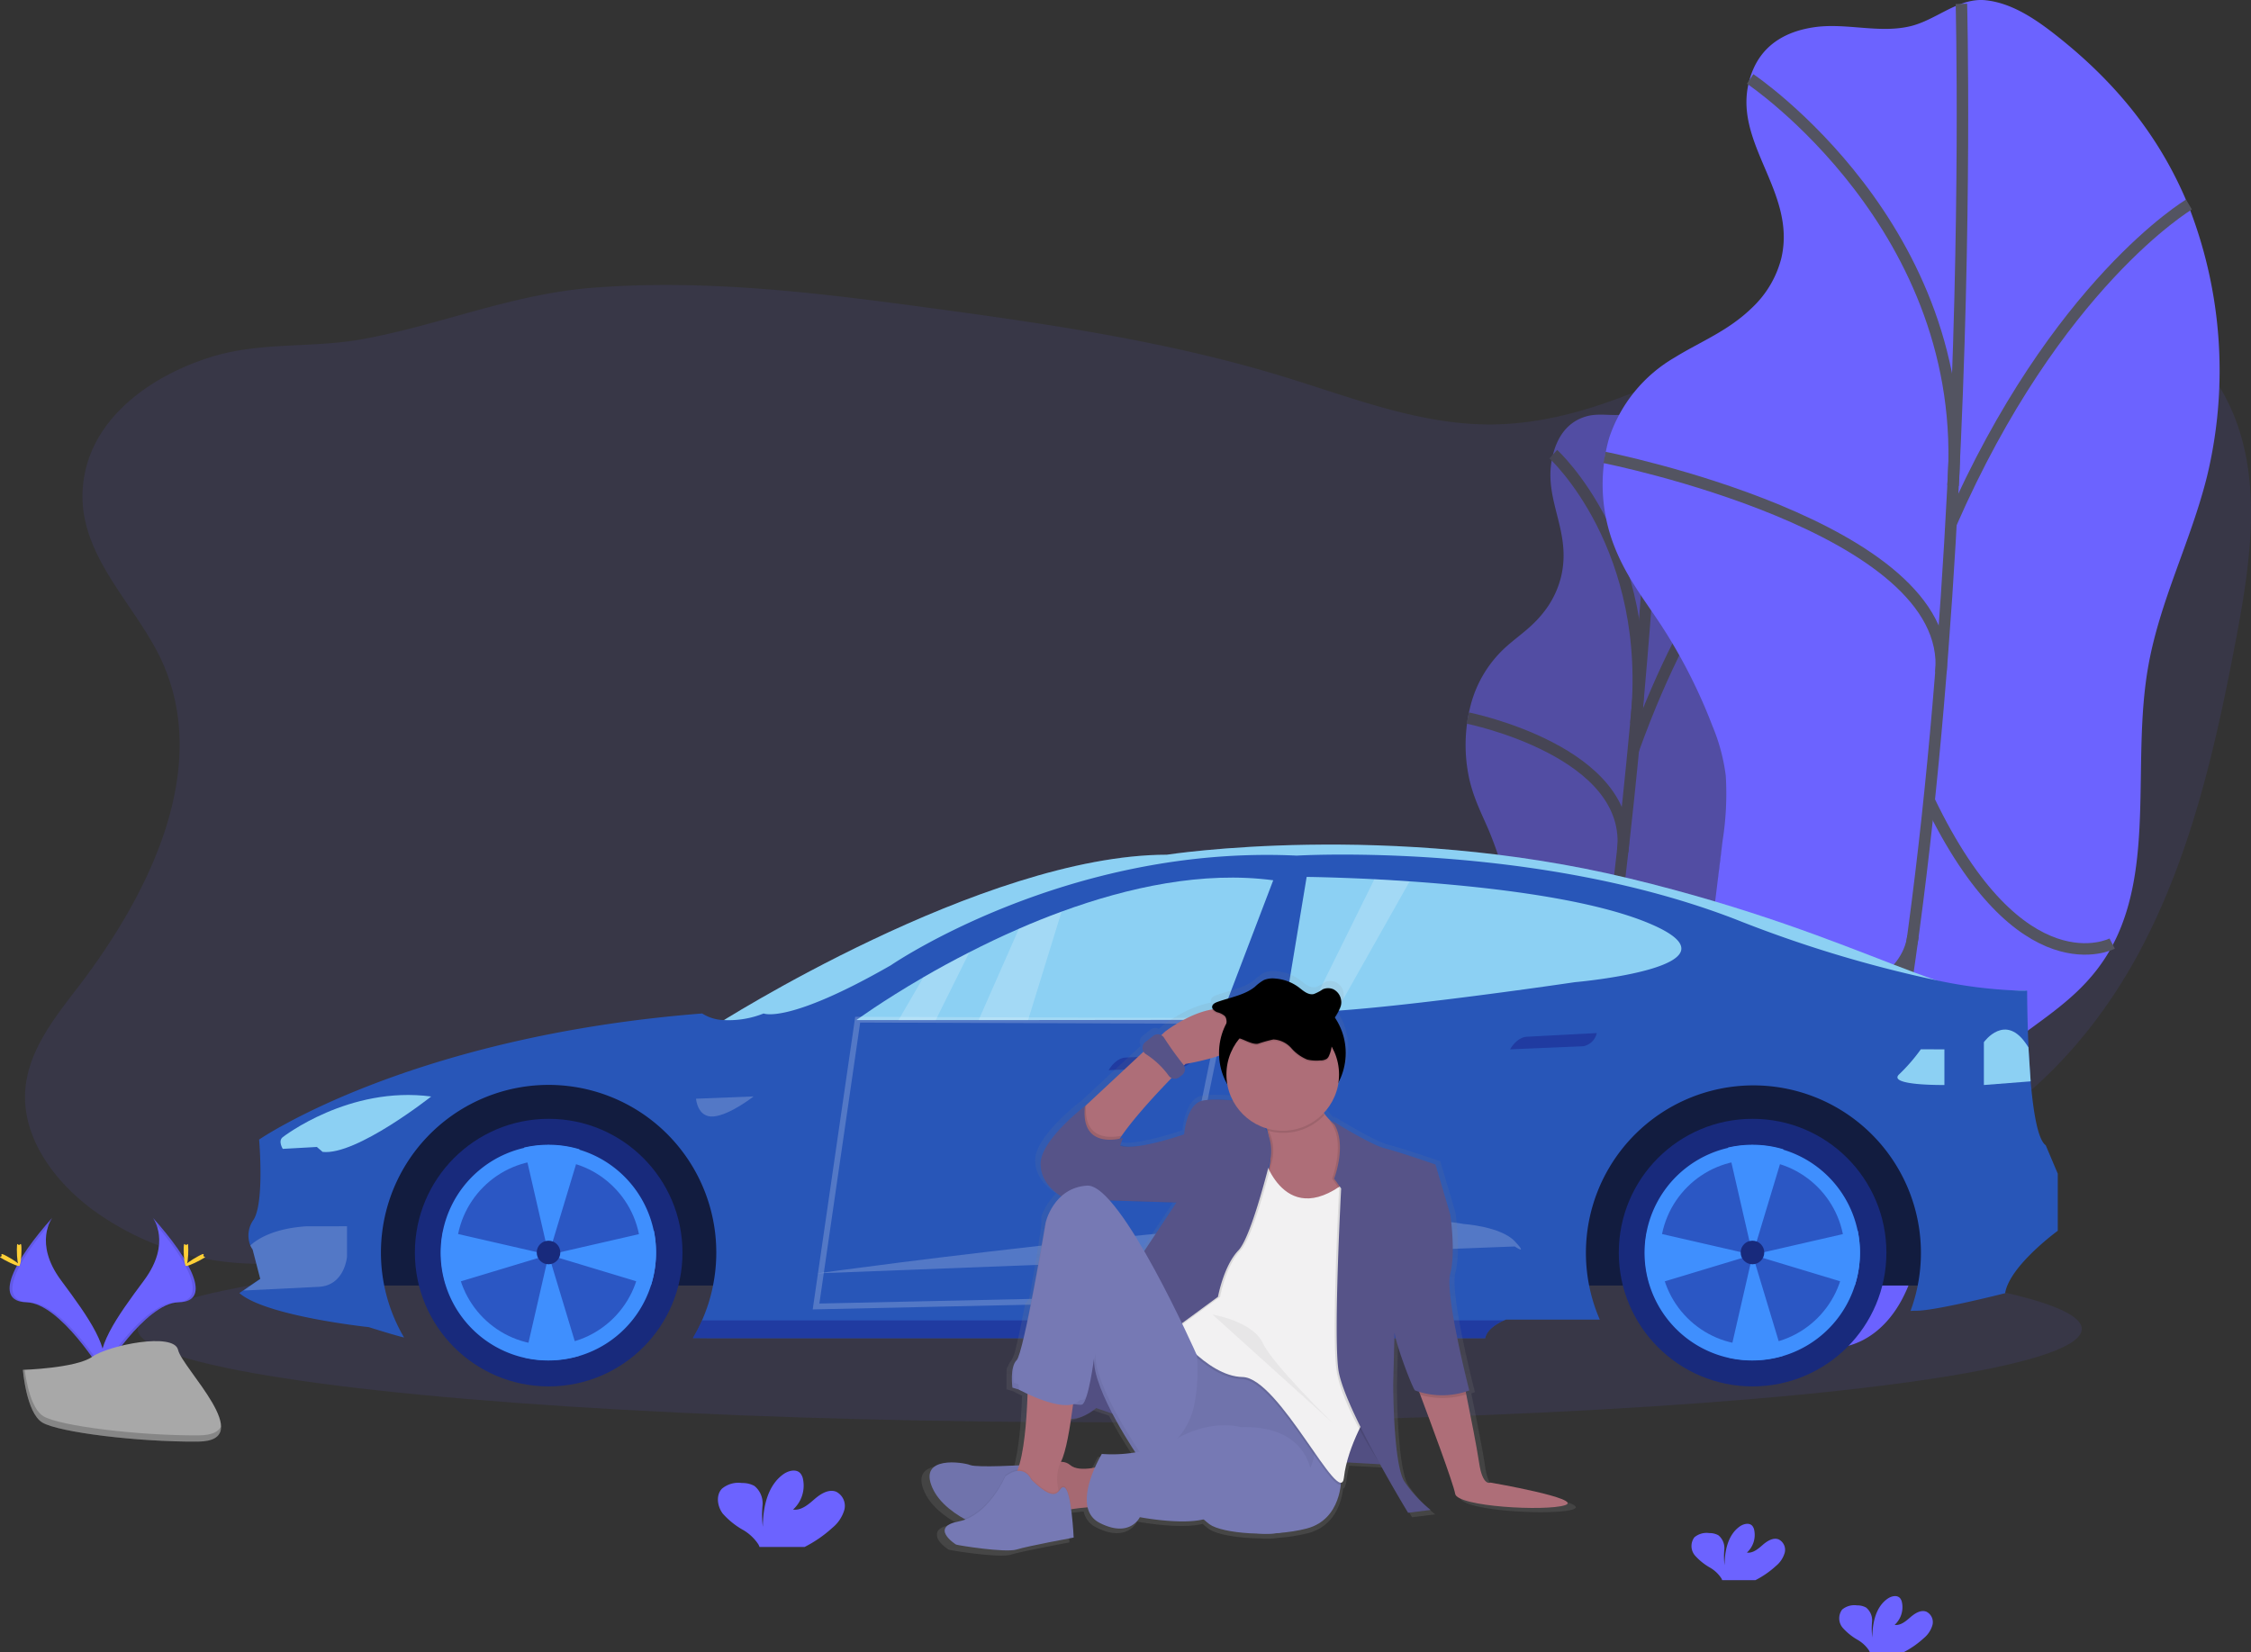<svg id="Groupe_109" data-name="Groupe 109" xmlns="http://www.w3.org/2000/svg" xmlns:xlink="http://www.w3.org/1999/xlink" width="392" height="287.804" viewBox="0 0 392 287.804">
  <rect x="0" y="0" width="392" height="287.804" fill="#333333" stroke="none"/>
  <defs>
    <linearGradient id="linear-gradient" x1="0.5" y1="1" x2="0.5" gradientUnits="objectBoundingBox">
      <stop offset="0" stop-color="gray" stop-opacity="0.251"/>
      <stop offset="0.54" stop-color="gray" stop-opacity="0.122"/>
      <stop offset="1" stop-color="gray" stop-opacity="0.102"/>
    </linearGradient>
  </defs>
  <path id="Tracé_217" data-name="Tracé 217" d="M139.837,274.581c8.249,18.631-2.276,40.093-14.645,56.27-4.148,5.415-8.708,11.083-9.29,17.9-.693,8.312,4.936,15.956,11.617,20.951a48.918,48.918,0,0,0,43.315,7.327c12.528-3.958,23.061-12.932,35.7-16.549,21.145-6.052,43.54,3.982,61.634,16.478,12.8,8.843,26.52,19.593,41.957,17.705,10.869-1.33,20.092-8.957,26.346-17.943,3.02-4.354,5.648-9.195,10.05-12.124a25.1,25.1,0,0,1,8.764-3.321c28.064-6,57.842,8.641,85.533,1.112,18.7-5.086,33.617-19.87,42.887-36.887s13.6-36.238,17.206-55.281c2.561-13.533,4.687-28.135-1.187-40.588-6.23-13.173-20.65-21.157-35.141-22.649s-29.03,2.644-42.381,8.479c-16.684,7.295-33.035,17.507-51.247,17.543-12.4.024-24.224-4.75-36.083-8.364-19.862-6.068-40.445-9.084-61-11.867-19.668-2.664-39.527-5.146-59.314-3.562-14,1.112-26.362,6.464-39.946,8.938-8.855,1.615-17.753.4-26.441,3.131-10.687,3.345-21.707,11.107-22.3,23.318C125.31,256.207,135.459,264.689,139.837,274.581Z" transform="translate(-111.486 -159.078)" fill="#6c63ff" opacity="0.1"/>
  <g id="Groupe_107" data-name="Groupe 107" transform="translate(255.227 68.178)" opacity="0.5">
    <path id="Tracé_218" data-name="Tracé 218" d="M770.652,263.012c-1.979.57-4.437,2.042-5.64,6.084-2.375,7.916,3.119,13.331,1.318,21.553a16.074,16.074,0,0,1-2.771,6.044c-2.2,2.988-4.6,4.406-6.923,6.5a20.654,20.654,0,0,0-6.084,9.991,27.652,27.652,0,0,0-.273,12.987c.827,3.586,2.236,6.195,3.464,9.1a67.239,67.239,0,0,1,3.562,11.479,27.908,27.908,0,0,1,.792,5.823,51.376,51.376,0,0,1-.72,7.79l-3.353,23.4a69.477,69.477,0,0,0-.914,9.246,45.772,45.772,0,0,0,1.073,9.235c1.188,6.191,2.442,12.615,5.146,15.88s7.287,2.134,10.109-4.532c2.684-6.333,2.739-14.8,5.106-21.58,3.729-10.687,11.146-12.112,15.259-22.3,3.958-9.769,2.739-21.77,4.75-32.9,1.433-7.984,4.485-15.267,6.294-23.156a73.4,73.4,0,0,0,.265-31.891,42.357,42.357,0,0,0-9.923-19.277c-1.746-1.928-3.61-3.642-5.8-3.812-2.331-.178-4.354,2.771-6.67,3.638C776.031,263.317,773.355,262.245,770.652,263.012Z" transform="translate(-749.636 -258.67)" fill="#6c63ff"/>
    <path id="Tracé_219" data-name="Tracé 219" d="M803.245,260.09s-3.958,101.046-20.555,160.633" transform="translate(-769.606 -259.528)" fill="none" stroke="#535461" stroke-miterlimit="10" stroke-width="2"/>
    <path id="Tracé_220" data-name="Tracé 220" d="M788.22,286.26s17.725,16.154,14.38,46.933" transform="translate(-772.947 -275.339)" fill="none" stroke="#535461" stroke-miterlimit="10" stroke-width="2"/>
    <path id="Tracé_221" data-name="Tracé 221" d="M750.6,402.38s29.133,5.858,26.971,23.282" transform="translate(-750.218 -345.497)" fill="none" stroke="#535461" stroke-miterlimit="10" stroke-width="2"/>
    <path id="Tracé_222" data-name="Tracé 222" d="M845.749,316.41s-11.784,10.319-22.289,39.547" transform="translate(-794.239 -293.555)" fill="none" stroke="#535461" stroke-miterlimit="10" stroke-width="2"/>
    <path id="Tracé_223" data-name="Tracé 223" d="M828.529,515.528s-8.043,6.333-14.5-15.758" transform="translate(-788.541 -404.337)" fill="none" stroke="#535461" stroke-miterlimit="10" stroke-width="2"/>
    <path id="Tracé_224" data-name="Tracé 224" d="M763,553.177s16.4-2.141,17.915-12.417" transform="translate(-757.71 -429.103)" fill="none" stroke="#535461" stroke-miterlimit="10" stroke-width="2"/>
  </g>
  <path id="Tracé_225" data-name="Tracé 225" d="M846.7,91.174c-4.061.6-8.946,2.482-10.952,8.289-3.938,11.384,8.039,20,5.28,31.9a17.88,17.88,0,0,1-5.015,8.574c-4.212,4.14-9.005,5.937-13.557,8.748a25.545,25.545,0,0,0-11.412,13.992,29.5,29.5,0,0,0,.97,19.094c2.134,5.379,5.363,9.389,8.249,13.814a93.587,93.587,0,0,1,8.768,17.3,33.271,33.271,0,0,1,2.316,8.665,52.419,52.419,0,0,1-.566,11.384l-4.164,34.041a70.838,70.838,0,0,0-.792,13.509c.36,5.039,1.848,9.432,3.317,13.723,3.167,9.254,6.555,18.869,12.52,23.995S857,322.2,862.046,312.72c4.8-9.029,3.919-21.477,8.011-31.175,6.452-15.283,21.632-16.518,28.935-31.025,7.01-13.917,3.087-31.721,5.9-47.895,2.019-11.59,7.477-21.948,10.291-33.352a78.611,78.611,0,0,0-3.234-46.933c-5.344-13.106-13.767-22.38-22.823-29.564-3.839-3.044-7.917-5.795-12.461-6.3-4.845-.538-8.708,3.539-13.375,4.564C857.87,92.255,852.21,90.359,846.7,91.174Z" transform="translate(-530.811 -86.427)" fill="#6c63ff"/>
  <path id="Tracé_226" data-name="Tracé 226" d="M931.9,88.12s3.82,148.339-23.5,234.117" transform="translate(-590.33 -87.45)" fill="none" stroke="#535461" stroke-miterlimit="10" stroke-width="2"/>
  <path id="Tracé_227" data-name="Tracé 227" d="M874.83,121.16s38.64,25.895,35.331,70.821" transform="translate(-570.048 -107.412)" fill="none" stroke="#535461" stroke-miterlimit="10" stroke-width="2"/>
  <path id="Tracé_228" data-name="Tracé 228" d="M810.75,287.71s60.988,12.081,58.582,37.48" transform="translate(-531.332 -208.038)" fill="none" stroke="#535461" stroke-miterlimit="10" stroke-width="2"/>
  <path id="Tracé_229" data-name="Tracé 229" d="M1004.629,176.42s-23.179,13.8-41.439,55.593" transform="translate(-623.433 -140.799)" fill="none" stroke="#535461" stroke-miterlimit="10" stroke-width="2"/>
  <path id="Tracé_230" data-name="Tracé 230" d="M985.446,463.547s-15.9,8.368-31.876-24.937" transform="translate(-617.621 -299.208)" fill="none" stroke="#535461" stroke-miterlimit="10" stroke-width="2"/>
  <path id="Tracé_231" data-name="Tracé 231" d="M856.47,514.5s33.7-1.211,35.624-16.157" transform="translate(-558.955 -335.295)" fill="none" stroke="#535461" stroke-miterlimit="10" stroke-width="2"/>
  <ellipse id="Ellipse_39" data-name="Ellipse 39" cx="169.281" cy="16.26" rx="169.281" ry="16.26" transform="translate(23.966 215.202)" fill="#6c63ff" opacity="0.1"/>
  <path id="Tracé_232" data-name="Tracé 232" d="M158.176,622.29s3.317,4.354-1.532,10.885-8.847,12.081-7.212,16.161c0,0,7.315-12.164,13.268-12.334S164.727,629.6,158.176,622.29Z" transform="translate(-131.554 -410.183)" fill="#6c63ff"/>
  <path id="Tracé_233" data-name="Tracé 233" d="M158.448,622.29a5.372,5.372,0,0,1,.677,1.362c5.811,6.824,8.9,13.193,3.321,13.355-5.2.15-11.439,9.448-12.935,11.8a5.034,5.034,0,0,0,.178.534s7.315-12.164,13.268-12.334S165,629.6,158.448,622.29Z" transform="translate(-131.826 -410.183)" opacity="0.1"/>
  <path id="Tracé_234" data-name="Tracé 234" d="M186.462,634.779c0,1.528-.17,2.771-.4,2.771s-.4-1.239-.4-2.771.214-.792.424-.792S186.462,633.251,186.462,634.779Z" transform="translate(-153.673 -417.142)" fill="#ffd037"/>
  <path id="Tracé_235" data-name="Tracé 235" d="M189.008,639.265c-1.342.732-2.509,1.188-2.608.986s.9-.93,2.244-1.659.811-.2.914,0S190.354,638.528,189.008,639.265Z" transform="translate(-154.11 -419.807)" fill="#ffd037"/>
  <path id="Tracé_236" data-name="Tracé 236" d="M116.48,622.29s-3.317,4.354,1.532,10.885,8.831,12.081,7.248,16.161c0,0-7.315-12.164-13.268-12.334S109.933,629.6,116.48,622.29Z" transform="translate(-107.382 -410.183)" fill="#6c63ff"/>
  <path id="Tracé_237" data-name="Tracé 237" d="M116.458,622.29a5.372,5.372,0,0,0-.677,1.362c-5.811,6.824-8.9,13.193-3.321,13.355,5.2.15,11.439,9.448,12.935,11.8a5.033,5.033,0,0,1-.178.534s-7.315-12.164-13.268-12.334S109.911,629.6,116.458,622.29Z" transform="translate(-107.36 -410.183)" opacity="0.1"/>
  <path id="Tracé_238" data-name="Tracé 238" d="M112.25,634.779c0,1.528.17,2.771.4,2.771s.4-1.239.4-2.771-.214-.792-.424-.792S112.25,633.251,112.25,634.779Z" transform="translate(-109.314 -417.142)" fill="#ffd037"/>
  <path id="Tracé_239" data-name="Tracé 239" d="M105.651,639.265c1.342.732,2.51,1.188,2.608.986s-.9-.93-2.244-1.659-.811-.2-.914,0S104.309,638.528,105.651,639.265Z" transform="translate(-104.833 -419.807)" fill="#ffd037"/>
  <path id="Tracé_240" data-name="Tracé 240" d="M114.91,681.544s9.274-.285,12.069-2.276,14.25-4.354,14.958-1.187,13.937,15.876,3.467,15.96-24.327-1.631-27.118-3.329S114.91,681.544,114.91,681.544Z" transform="translate(-110.921 -442.957)" fill="#a8a8a8"/>
  <path id="Tracé_241" data-name="Tracé 241" d="M145.6,700.588c-10.47.083-24.327-1.631-27.118-3.329-2.126-1.294-2.973-5.937-3.254-8.079h-.309s.586,7.481,3.376,9.179,16.648,3.416,27.134,3.333c3.024-.024,4.065-1.1,4.01-2.692C148.992,699.962,147.848,700.564,145.6,700.588Z" transform="translate(-110.927 -450.597)" opacity="0.2"/>
  <path id="Tracé_242" data-name="Tracé 242" d="M419.87,489.473s46.41-29.651,78.5-29.651c0,0,38.628-6.017,80.645,4.152s57.537,23.354,69.186,19.482l-48.94,1.433Z" transform="translate(-295.171 -310.956)" fill="#8cd0f3"/>
  <path id="Tracé_243" data-name="Tracé 243" d="M419.87,489.473s46.41-29.651,78.5-29.651c0,0,38.628-6.017,80.645,4.152s57.537,23.354,69.186,19.482l-48.94,1.433Z" transform="translate(-295.171 -310.956)" fill="#8cd0f3" opacity="0.1"/>
  <path id="Tracé_244" data-name="Tracé 244" d="M435.645,498.476H152.6l7.782-31.179,48.132-12.8,227.131,5.969Z" transform="translate(-92.195 -274.578)" fill="#121c3f"/>
  <path id="Tracé_245" data-name="Tracé 245" d="M526.818,518.026v9.951s-8.4,6.1-9.167,10.869c0,0-12.033,3.056-15.469,3.056a9.955,9.955,0,0,0-1.009.036,28.569,28.569,0,0,0,1.255-4.429,29.17,29.17,0,1,0-55.364,5.937H430.748s-.15.052-.4.158c-.875.4-2.937,1.441-3.234,3.083H291.9l-2.771-.024a28.6,28.6,0,0,0,1.583-3.064,28.267,28.267,0,0,0,1.924-6.084,29.2,29.2,0,1,0-53.8,9.052c-1.932-.471-6.147-1.809-6.147-1.809s-17.951-1.908-22.534-5.937l.693-.479,2.937-2.007-1.338-5.146a3.166,3.166,0,0,1-.4-.7,4.709,4.709,0,0,1,.59-4.457c1.908-3.056.954-13.941.954-13.941s25.974-17.951,77.158-21.964a7.389,7.389,0,0,0,3.748,1.148,16.374,16.374,0,0,0,6.951-1.148s4.2,1.908,22.166-8.4c0,0,30.562-21.01,70.67-19.094,0,0,41.253-2.486,76.394,11.083a216.3,216.3,0,0,0,34.88,10.6,80.921,80.921,0,0,0,14.527,1.829h1.4s0,4.548.241,9.919v.028c.087,1.868.206,3.835.372,5.747v.119c.459,5.324,1.251,10.161,2.624,11.119Z" transform="translate(-168.469 -313.611)" fill="#2856b8"/>
  <path id="Tracé_246" data-name="Tracé 246" d="M228.661,575.568s11.507-8.977,25.831-7.065c0,0-13.034,10.315-18.908,9.646l-1-.859-5.937.332S227.759,576.237,228.661,575.568Z" transform="translate(-179.403 -377.525)" fill="#8cd0f3"/>
  <path id="Tracé_247" data-name="Tracé 247" d="M229.98,626v5.3s-.4,5.063-4.968,5.253l-13.062.645,2.933-2.007-1.338-5.146a3.06,3.06,0,0,1-.4-.7c1.187-1.093,3.986-2.937,9.678-3.333Z" transform="translate(-169.551 -412.425)" fill="#fff" opacity="0.2"/>
  <path id="Tracé_248" data-name="Tracé 248" d="M411.06,569.276l10.026-.4s-4.057,3.2-6.923,3.487S411.06,569.276,411.06,569.276Z" transform="translate(-289.849 -377.914)" fill="#fff" opacity="0.2"/>
  <path id="Tracé_249" data-name="Tracé 249" d="M464.38,632.4s90.671-12.607,112.588-8.6c0,0,6.444.432,8.882,3.008s0,.906,0,.906Z" transform="translate(-322.063 -410.619)" fill="#fff" opacity="0.2"/>
  <path id="Tracé_250" data-name="Tracé 250" d="M592.61,553.028s1.148-2.149,3.008-2.2l12.081-.621a2.977,2.977,0,0,1-2.339,2.292Z" transform="translate(-399.537 -366.634)" fill="#18218a" opacity="0.5"/>
  <path id="Tracé_251" data-name="Tracé 251" d="M769.21,543.834s1.148-2.149,3.008-2.2L784.3,541a2.977,2.977,0,0,1-2.339,2.292Z" transform="translate(-506.235 -361.07)" fill="#18218a" opacity="0.5"/>
  <path id="Tracé_252" data-name="Tracé 252" d="M554.206,473.051l-9.27,24.311-33.423.036H481.62s4.465-3.277,11.657-7.453c2.375-1.385,5.07-2.866,8-4.354,2.692-1.377,5.589-2.771,8.633-4.093,2.375-1.045,4.877-2.05,7.434-2.988C528.933,474.27,541.963,471.424,554.206,473.051Z" transform="translate(-332.479 -319.736)" fill="#8cd0f3"/>
  <path id="Tracé_253" data-name="Tracé 253" d="M720.527,490.624s-13.965,2.07-27.292,3.6c-5.094.586-10.094,1.092-14.186,1.373l-.57.04c-1.583.1-3.052.17-4.3.194a15.819,15.819,0,0,1-4.2-.289l3.851-23.255s4.75.051,11.776.4l1.536.083c1.461.083,3,.178,4.607.289,2.3.158,4.714.348,7.208.578,12.041,1.1,25.681,3.087,34.318,6.658C751.654,487.9,720.527,490.624,720.527,490.624Z" transform="translate(-446.282 -319.557)" fill="#8cd0f3"/>
  <path id="Tracé_254" data-name="Tracé 254" d="M947.8,548.148v6.207s-10.026.142-7.877-1.86a30.715,30.715,0,0,0,3.772-4.354Z" transform="translate(-609.191 -365.384)" fill="#8cd0f3"/>
  <path id="Tracé_255" data-name="Tracé 255" d="M985.8,548.475l-8.142.637v-7.461s3.772-5.3,7.544.574l.218.344Z" transform="translate(-632.175 -360.137)" fill="#8cd0f3"/>
  <circle id="Ellipse_40" data-name="Ellipse 40" cx="23.302" cy="23.302" r="23.302" transform="translate(72.248 194.865)" fill="#182a7c"/>
  <path id="Tracé_256" data-name="Tracé 256" d="M336.2,608.971a18.754,18.754,0,1,1-.4-3.8A18.754,18.754,0,0,1,336.2,608.971Z" transform="translate(-221.955 -390.824)" fill="#3f8ffe"/>
  <ellipse id="Ellipse_41" data-name="Ellipse 41" cx="16.066" cy="16.106" rx="16.066" ry="16.106" transform="translate(79.456 202.037)" fill="#18218a" opacity="0.5"/>
  <path id="Tracé_257" data-name="Tracé 257" d="M345.028,590.924v.681l-5.348,17.705-4.291-18.679A18.8,18.8,0,0,1,345.028,590.924Z" transform="translate(-244.13 -390.759)" fill="#3f8ffe"/>
  <path id="Tracé_258" data-name="Tracé 258" d="M345.255,656.156a18.8,18.8,0,0,1-9.425.325l4.113-17.911Z" transform="translate(-244.396 -420.019)" fill="#3f8ffe"/>
  <path id="Tracé_259" data-name="Tracé 259" d="M364.945,631.756a18.792,18.792,0,0,1-.895,5.755h-.075l-17.705-5.348,18.311-4.2A18.9,18.9,0,0,1,364.945,631.756Z" transform="translate(-250.704 -413.609)" fill="#3f8ffe"/>
  <path id="Tracé_260" data-name="Tracé 260" d="M317.626,632.136l-17.705,5.348h-.139a18.951,18.951,0,0,1-.511-9.563Z" transform="translate(-222.075 -413.585)" fill="#3f8ffe"/>
  <circle id="Ellipse_42" data-name="Ellipse 42" cx="2.054" cy="2.054" r="2.054" transform="translate(93.468 216.089)" fill="#182a7c"/>
  <circle id="Ellipse_43" data-name="Ellipse 43" cx="23.302" cy="23.302" r="23.302" transform="translate(281.904 194.865)" fill="#182a7c"/>
  <path id="Tracé_261" data-name="Tracé 261" d="M865.876,608.971a18.754,18.754,0,1,1-.4-3.8,18.754,18.754,0,0,1,.4,3.8Z" transform="translate(-541.976 -390.824)" fill="#3f8ffe"/>
  <ellipse id="Ellipse_44" data-name="Ellipse 44" cx="16.066" cy="16.106" rx="16.066" ry="16.106" transform="translate(289.115 202.037)" fill="#18218a" opacity="0.5"/>
  <path id="Tracé_262" data-name="Tracé 262" d="M874.7,590.924v.681l-5.348,17.705-4.291-18.679A18.8,18.8,0,0,1,874.7,590.924Z" transform="translate(-564.145 -390.759)" fill="#3f8ffe"/>
  <path id="Tracé_263" data-name="Tracé 263" d="M874.935,656.156a18.8,18.8,0,0,1-9.425.325l4.113-17.911Z" transform="translate(-564.417 -420.019)" fill="#3f8ffe"/>
  <path id="Tracé_264" data-name="Tracé 264" d="M894.595,631.75a18.8,18.8,0,0,1-.895,5.755h-.091L875.9,632.154l18.311-4.2A18.911,18.911,0,0,1,894.595,631.75Z" transform="translate(-570.694 -413.603)" fill="#3f8ffe"/>
  <path id="Tracé_265" data-name="Tracé 265" d="M847.3,632.136l-17.705,5.348h-.139a18.952,18.952,0,0,1-.511-9.563Z" transform="translate(-542.09 -413.585)" fill="#3f8ffe"/>
  <circle id="Ellipse_45" data-name="Ellipse 45" cx="2.054" cy="2.054" r="2.054" transform="translate(303.128 216.089)" fill="#182a7c"/>
  <path id="Tracé_266" data-name="Tracé 266" d="M512.466,505.5l-5.854,11.8H500.14l4.326-7.445C506.853,508.469,509.541,506.992,512.466,505.5Z" transform="translate(-343.669 -339.621)" fill="#fff" opacity="0.2"/>
  <path id="Tracé_267" data-name="Tracé 267" d="M549.826,487.61,544,506.479H535.39l7.006-15.888C544.787,489.553,547.273,488.556,549.826,487.61Z" transform="translate(-364.966 -328.813)" fill="#fff" opacity="0.2"/>
  <path id="Tracé_268" data-name="Tracé 268" d="M698.181,473.718l-12.7,22.526-.57.04c-1.583.1-3.052.17-4.3.194l11.427-23.128,1.536.083C695.014,473.512,696.566,473.607,698.181,473.718Z" transform="translate(-452.705 -320.197)" fill="#fff" opacity="0.2"/>
  <path id="Tracé_269" data-name="Tracé 269" d="M366.271,448.63l-7.251,49.949,60.565-1.326,9.943-48.405Z" transform="translate(-216.909 -271.031)" fill="none" stroke="#fff" stroke-miterlimit="10" stroke-width="1" opacity="0.2"/>
  <path id="Tracé_270" data-name="Tracé 270" d="M550.9,667.434c-.875.4-2.937,1.441-3.234,3.083H412.441l-2.771-.024a28.618,28.618,0,0,0,1.583-3.064Z" transform="translate(-289.009 -437.456)" fill="#18218a" opacity="0.5"/>
  <path id="Tracé_271" data-name="Tracé 271" d="M440.644,743.445a6.3,6.3,0,0,0,2.058-3.1,2.764,2.764,0,0,0-1.437-3.167c-1.318-.507-2.731.4-3.8,1.334s-2.3,1.979-3.693,1.781a5.625,5.625,0,0,0,1.738-5.264,2.2,2.2,0,0,0-.483-1.069c-.732-.792-2.062-.447-2.937.17-2.771,1.979-3.562,5.751-3.582,9.163a17.432,17.432,0,0,1-.051-3.776,3.881,3.881,0,0,0-1.417-3.341,4.271,4.271,0,0,0-2.161-.507,4.46,4.46,0,0,0-3.507,1c-1.065,1.14-.792,3.052.139,4.307a13.7,13.7,0,0,0,3.63,2.909,8.05,8.05,0,0,1,2.593,2.474,2.443,2.443,0,0,1,.194.443h7.861A21.91,21.91,0,0,0,440.644,743.445Z" transform="translate(-295.664 -477.372)" fill="#6c63ff"/>
  <path id="Tracé_272" data-name="Tracé 272" d="M863.722,764.261a4.619,4.619,0,0,0,1.516-2.288,2.031,2.031,0,0,0-1.061-2.331c-.974-.372-2.015.3-2.8.986s-1.694,1.461-2.727,1.314a4.148,4.148,0,0,0,1.282-3.883,1.623,1.623,0,0,0-.356-.792c-.542-.578-1.52-.328-2.169.127-2.058,1.449-2.632,4.243-2.644,6.761a12.963,12.963,0,0,1-.04-2.771,2.86,2.86,0,0,0-1.045-2.462,3.166,3.166,0,0,0-1.583-.376,3.3,3.3,0,0,0-2.589.736,2.546,2.546,0,0,0,.1,3.167,10.305,10.305,0,0,0,2.68,2.145,5.937,5.937,0,0,1,1.916,1.825,1.809,1.809,0,0,1,.142.325h5.8A16.162,16.162,0,0,0,863.722,764.261Z" transform="translate(-554.439 -491.53)" fill="#6c63ff"/>
  <path id="Tracé_273" data-name="Tracé 273" d="M928.722,796.071a4.619,4.619,0,0,0,1.516-2.288,2.03,2.03,0,0,0-1.061-2.331c-.974-.372-2.015.3-2.8.985s-1.694,1.461-2.727,1.314a4.148,4.148,0,0,0,1.282-3.883,1.623,1.623,0,0,0-.356-.792c-.542-.578-1.52-.329-2.169.127-2.058,1.449-2.632,4.243-2.644,6.761a12.95,12.95,0,0,1-.04-2.771,2.86,2.86,0,0,0-1.045-2.462,3.166,3.166,0,0,0-1.583-.376,3.3,3.3,0,0,0-2.589.736,2.546,2.546,0,0,0,.1,3.167,10.3,10.3,0,0,0,2.68,2.145,5.939,5.939,0,0,1,1.916,1.825,1.809,1.809,0,0,1,.142.325h5.8A16.16,16.16,0,0,0,928.722,796.071Z" transform="translate(-593.711 -510.748)" fill="#6c63ff"/>
  <path id="Tracé_274" data-name="Tracé 274" d="M610.41,603.416s-1.381.752-2.011-3.507c-.4-2.771-1.548-8.482-2.3-12.191l-.1-.471a6.448,6.448,0,0,0,.637-.237s-4.4-17.02-3.4-20.789,0-10.521,0-10.521l-2.64-8.89s-6.539-2.256-9.052-2.882-9.555-5.011-9.555-5.011a5.424,5.424,0,0,1,.34.439l-.281-.17a10.5,10.5,0,0,1-1.385-1.583,9.967,9.967,0,0,0,2.6-5.415,11.241,11.241,0,0,0-.562-11.435,5.607,5.607,0,0,0,.962-1.8,2.936,2.936,0,0,0,.107-.918,2.442,2.442,0,0,0-1.377-2.426,2.4,2.4,0,0,0-1.892.02,8.148,8.148,0,0,1-1.607.855c-1.017.21-1.888-.606-2.688-1.211a8.086,8.086,0,0,0-4.271-1.583,4.149,4.149,0,0,0-1.979.261,7.958,7.958,0,0,0-1.639,1.231c-1.813,1.461-4.354,1.868-6.63,2.664-.435.15-.918.4-1,.792a.579.579,0,0,0,0,.237h0a.586.586,0,0,0,.024.3c-4.243.712-8.4,3.934-8.4,3.934l-.7.645a1.33,1.33,0,0,0-1.453.123l-1.4,1.1a1.318,1.318,0,0,0-.317,1.718l-10.248,9.5-.222.206v-.036s-7.916,6.013-7.916,10.268c0,3.076,2.375,4.971,3.669,5.791a9.817,9.817,0,0,0-2.557,3.958h0v.962h0v.135l-.032.174v.071l-.02.119v.245l-.028.158h0l-.036.2v.04l-.028.166v.079l-.032.182v.048l-.036.206v.091l-.091.519h0l-.047.281v.047l-.052.289v.04l-.051.293v.024l-.055.309v.067l-.055.3v.067l-.051.3v.036l-.059.34v.063l-.135.76h0l-.067.4v.059l-.067.4v.028l-.146.792v.067l-.071.4v.055l-.154.835v.036l-.079.424v.036l-.158.863v.055l-.079.427v.032l-.166.883v.047l-.083.435v.032l-.17.895v.036l-.083.435v.036l-.724.895v.04l-.087.431v.024l-.178.879v.024l-.087.427v.024l-.174.839v.036l-.083.4v.036l-.17.792v.028l-.083.4V576l-.166.748v.02l-.079.352v.036q-.083.356-.162.689h0l-.079.325v.028q-.079.324-.154.621h0l-.075.285v.032l-.071.273a6.9,6.9,0,0,1-.792,2.165,2.225,2.225,0,0,0-.463.728h0l-.032.079-.032.087-.028.087-.131.119-.028.091-.024.083-.024.095v.087l-.02.1v.087a.6.6,0,0,1-.032.19v3.115l1.188.36s.6.329,1.52.756c-.131,3.994-.5,9.4-1.5,12.71-2.233.115-7.746.348-8.744-.052-1.259-.5-9.306-1.753-6.788,4.006,1.053,2.415,3.345,4.235,5.648,5.542a7.032,7.032,0,0,1-.871.226c-2.05.4-2.62,1.081-2.541,1.785-.146,1.187,1.872,2.513,2.039,2.6.253.127,8.8,1.5,10.814.875s10.185-2.13,10.185-2.13v-.249h0s-.111-2.462-.42-4.8c.926-.135,1.936-.257,2.917-.333a3.982,3.982,0,0,0,2.153,2.751c5.407,2.771,7.168-1,7.168-1s7.311,1.405,11.4.4a12.024,12.024,0,0,0,1.049.867c1.326.954,4.9,1.607,8.89,1.655a12.6,12.6,0,0,0,3.19-.091,29.558,29.558,0,0,0,5.225-.819c4.809-1.247,5.866-5.72,6.1-7.75.19-.055.325-.253.4-.625a1.8,1.8,0,0,0,.166-.645,19.046,19.046,0,0,1,.515-2.723l5.937.332c2.652,4.813,5,8.641,5,8.641l4.021-.5a23.232,23.232,0,0,1-4.651-5.011c-2.011-3-2.011-17.416-2.011-17.416l.226-8.775v-.333c.372,2.6,3.321,10.145,3.653,10.256.241.079.479.15.712.218l.214.562c1.678,4.449,5.937,15.833,6.238,17.63.4,2.256,16.094,3.131,19.613,2S610.41,603.416,610.41,603.416Zm-56.076-49.842-5.755,8.645a57.378,57.378,0,0,0-6.167-9.009C547.518,553.38,553.4,553.562,554.334,553.574Zm-.875-22.166a1.334,1.334,0,0,0,1.389-.154l.491-.4a1.318,1.318,0,0,0,.336-1.694l.293-.289a43.767,43.767,0,0,0,5.985-1.453,11.175,11.175,0,0,0,1.464,5.082,9.919,9.919,0,0,0,.966,2.85c-.9-.075-1.884-.127-2.822-.119a14.749,14.749,0,0,0-2.45.154c-3.016.5-3.4,6.013-3.4,6.013s-6.06,2.129-9.7,2.2a4.559,4.559,0,0,1-1.362-.2l-.368-.024.495-1.354s-.214.067-.566.138q.17-.257.356-.522a95.489,95.489,0,0,1,8.89-10.228Zm-12.453,66.874a23.346,23.346,0,0,0-1.247,2.454c-1.429.277-3.376.431-4.41-.451a2.573,2.573,0,0,0-1.654-.582l.024-.047c.712-1.366,1.318-4.425,1.793-7.592a8.054,8.054,0,0,0,4.492-1.928l2.9.993.107.2.071.131.115.214.071.135.115.21.075.135.115.206.075.135.111.2.075.135.115.2.075.131.115.2.071.127.115.2.071.123.111.194.071.123.115.194.067.111.115.19.067.111.115.19.059.1.119.194.044.071c.206.336.4.657.59.958l.028.043.111.174.047.075.1.158.055.083.091.142.055.091.083.131.059.091.079.123.055.087.071.111.055.087.067.1.055.087.063.095.055.083h0a25.5,25.5,0,0,1-6,.273Z" transform="translate(-349.786 -344.554)" fill="url(#linear-gradient)"/>
  <path id="Tracé_275" data-name="Tracé 275" d="M753.883,714.1c-3.432,1.1-18.754.245-19.122-1.979-.293-1.769-4.445-12.9-6.084-17.258l-.657-1.742,7.968-1.718s.293,1.4.7,3.388c.736,3.634,1.848,9.242,2.244,11.934.614,4.168,1.979,3.432,1.979,3.432S757.3,712.992,753.883,714.1Z" transform="translate(-481.349 -451.938)" fill="#ae6e78"/>
  <path id="Tracé_276" data-name="Tracé 276" d="M668.092,566s-.614,3.677,4.659,7.125.736,15.813.736,15.813l-3.9.218a9.583,9.583,0,0,1-10.078-8.676h0s2.2-3.562-1.841-12.749Z" transform="translate(-438.845 -376.174)" fill="#ae6e78"/>
  <path id="Tracé_277" data-name="Tracé 277" d="M597.174,539.877s-7.588,7.4-11.115,12.5a17.987,17.987,0,0,0-1.144,1.844c-2.573,4.9-8.558-3.068-6.487-5.823l1.429-1.334,13.759-12.825s9.44-7.354,14.218-2.082S597.174,539.877,597.174,539.877Z" transform="translate(-390.71 -354.576)" fill="#ae6e78"/>
  <circle id="Ellipse_46" data-name="Ellipse 46" cx="11.032" cy="11.032" r="11.032" transform="translate(212.286 172.37)"/>
  <path id="Tracé_278" data-name="Tracé 278" d="M530.315,730.377s-8.213.491-9.44,0-9.068-1.714-6.6,3.927,11.768,7.968,11.768,7.968l6.729-1.718Z" transform="translate(-351.919 -475.208)" fill="#7679b4"/>
  <path id="Tracé_279" data-name="Tracé 279" d="M530.315,730.377s-8.213.491-9.44,0-9.068-1.714-6.6,3.927,11.768,7.968,11.768,7.968l6.729-1.718Z" transform="translate(-351.919 -475.208)" opacity="0.05"/>
  <path id="Tracé_280" data-name="Tracé 280" d="M616.816,670.08l16.486,6.7,9.377,19.918s.123,6.986-6,8.581-14.709.859-16.917-.736-11.277-11.032-11.277-11.032Z" transform="translate(-409.125 -439.057)" fill="#7679b4"/>
  <path id="Tracé_281" data-name="Tracé 281" d="M615.7,670.08l14.269,5.348,8.118,15.94s.107,5.593-5.2,6.868-12.734.685-14.645-.59-9.761-8.831-9.761-8.831Z" transform="translate(-409.125 -439.057)" opacity="0.05"/>
  <path id="Tracé_282" data-name="Tracé 282" d="M574.366,730.208s-4.291,1.473-6,0-4.781.368-4.781.368l1.354,7.968s6.127-1.35,9.44-.982Z" transform="translate(-381.998 -475.04)" fill="#ae6e78"/>
  <path id="Tracé_283" data-name="Tracé 283" d="M574.366,730.208s-4.291,1.473-6,0-4.781.368-4.781.368l1.354,7.968s6.127-1.35,9.44-.982Z" transform="translate(-381.998 -475.04)" opacity="0.05"/>
  <path id="Tracé_284" data-name="Tracé 284" d="M578.9,668.991l-3.915-1.35s-4.291,3.8-7.125.614,2.573-16.427,2.573-16.427l5.759-9.318,4.168,13.118,3.8,6.373Z" transform="translate(-384.085 -422.4)" fill="#565388"/>
  <path id="Tracé_285" data-name="Tracé 285" d="M578.9,668.991l-3.915-1.35s-4.291,3.8-7.125.614,2.573-16.427,2.573-16.427l5.759-9.318,4.168,13.118,3.8,6.373Z" transform="translate(-384.085 -422.4)" opacity="0.05"/>
  <path id="Tracé_286" data-name="Tracé 286" d="M586.074,621.07l8.827,1.223,1.718,8.091-10.909-.614Z" transform="translate(-353.87 -375.215)" fill="#565388"/>
  <path id="Tracé_287" data-name="Tracé 287" d="M586.074,621.07l8.827,1.223,1.718,8.091-10.909-.614Z" transform="translate(-353.87 -375.215)" opacity="0.05"/>
  <path id="Tracé_288" data-name="Tracé 288" d="M635.4,595.45s3.677,14.1,15.437,3.923l3.186,40.449s-3.923,6.25-4.536,11.875-11.277-17.416-17.65-17.527-12.686-9.009-12.686-9.009l7.172-14.772Z" transform="translate(-415.572 -393.967)" opacity="0.1"/>
  <path id="Tracé_289" data-name="Tracé 289" d="M635.708,594.52s3.677,14.1,15.437,3.923l3.186,40.449s-3.923,6.25-4.536,11.875-11.277-17.416-17.65-17.527-12.686-9.009-12.686-9.009l7.172-14.772Z" transform="translate(-415.759 -393.405)" fill="#f2f1f2"/>
  <path id="Tracé_290" data-name="Tracé 290" d="M599.978,570.807s-5.146-.859-8.091-.368-3.309,5.882-3.309,5.882-8.336,2.941-11.154,1.979c0,0-13.854-.982-13.854,3.186s4.417,6.1,4.417,6.1,19.233.649,19.368.614c4.414-1.227-.123,0-.123,0l-7.968,12.013,7.354,10.173,7.845-5.759s.982-5.4,3.562-8.091c1.837-1.928,4.239-10.6,5.462-15.405a7.877,7.877,0,0,0-.891-6.013Z" transform="translate(-381.992 -378.764)" opacity="0.1"/>
  <path id="Tracé_291" data-name="Tracé 291" d="M586.059,578.032a17.993,17.993,0,0,0-1.144,1.844c-2.573,4.9-8.558-3.068-6.487-5.823l1.429-1.334C579.334,579.045,584.484,578.372,586.059,578.032Z" transform="translate(-390.71 -380.234)" opacity="0.1"/>
  <path id="Tracé_292" data-name="Tracé 292" d="M623.138,613.508H623S627.552,612.281,623.138,613.508Z" transform="translate(-417.898 -404.548)" opacity="0.1"/>
  <path id="Tracé_293" data-name="Tracé 293" d="M599.054,570.807s-5.146-.859-8.091-.368-3.309,5.882-3.309,5.882-8.336,2.941-11.154,1.979l.491-1.35s-7.473,2.327-6.618-5.53c0,0-7.722,5.882-7.722,10.05s4.413,6.119,4.413,6.119,19.233.649,19.368.614c4.413-1.227-.123,0-.123,0l-7.968,12.013,7.354,10.173,7.845-5.759s.982-5.4,3.562-8.091c1.837-1.928,4.239-10.6,5.462-15.405a7.877,7.877,0,0,0-.891-6.013Z" transform="translate(-381.436 -378.764)" fill="#565388"/>
  <path id="Tracé_294" data-name="Tracé 294" d="M718.36,672.25v.673A1.461,1.461,0,0,1,718.36,672.25Z" transform="translate(-475.489 -440.368)" opacity="0.1"/>
  <path id="Tracé_295" data-name="Tracé 295" d="M736.685,694.828a14.009,14.009,0,0,1-8.008.071l-.657-1.742,7.968-1.718S736.277,692.849,736.685,694.828Z" transform="translate(-481.349 -451.962)" opacity="0.1"/>
  <path id="Tracé_296" data-name="Tracé 296" d="M689.62,579.34s6.864,4.291,9.318,4.9,8.827,2.818,8.827,2.818l2.573,8.708s.982,6.618,0,10.291-10.173,10.663-9.682,9.559l-.245,9.682s0,14.1,1.979,17.02-3.741-2.882-3.741-2.882-6.927-10.236-7.782-16.731.487-31.48.487-31.48l-1.227-1.718S692.684,582.895,689.62,579.34Z" transform="translate(-458.148 -384.234)" opacity="0.1"/>
  <path id="Tracé_297" data-name="Tracé 297" d="M690.55,579.34s6.863,4.291,9.318,4.9,8.827,2.818,8.827,2.818l2.573,8.708s.982,6.618,0,10.291,3.309,20.349,3.309,20.349a13.662,13.662,0,0,1-9.44,0c-.368-.123-4.045-9.682-3.562-10.786l-.245,9.682s0,14.1,1.979,17.02a22.7,22.7,0,0,0,4.536,4.9l-3.923.491s-11.289-18.493-12.148-24.976.491-31.5.491-31.5l-1.227-1.718S693.614,582.895,690.55,579.34Z" transform="translate(-458.71 -384.234)" fill="#565388"/>
  <path id="Tracé_298" data-name="Tracé 298" d="M572.175,655.566s-8.213-11.875-7.845-17.416c0,0-.982,7.6-2.082,8.091s-12.136-2.945-12.136-2.945-.491-3.562.736-4.781,5.027-23.9,5.027-23.9,1.35-6.127,7.232-6.5,19.122,29.54,19.122,29.54S584.188,655.566,572.175,655.566Z" transform="translate(-373.802 -401.617)" fill="#7679b4"/>
  <path id="Tracé_299" data-name="Tracé 299" d="M552.015,687.11s.245,17.159-2.818,19.981,8.95,4.291,8.95,4.291-2.082-4.168-.368-7.477S560.6,687.11,560.6,687.11Z" transform="translate(-373.005 -449.346)" fill="#ae6e78"/>
  <path id="Tracé_300" data-name="Tracé 300" d="M535.555,734.614s-1.227-3.064-4.536-.614c0,0-2.941,6.864-8.091,7.845s-.736,3.923-.491,4.045,8.581,1.472,10.541.859,9.927-2.082,9.927-2.082-.368-8.091-1.583-8.708S540.7,739.629,535.555,734.614Z" transform="translate(-355.935 -477.102)" opacity="0.05"/>
  <path id="Tracé_301" data-name="Tracé 301" d="M535.555,735.2s-1.227-3.064-4.536-.614c0,0-2.941,6.864-8.091,7.845s-.736,3.923-.491,4.045,8.581,1.472,10.541.859,9.931-2.078,9.931-2.078-.368-8.091-1.583-8.708S540.7,740.227,535.555,735.2Z" transform="translate(-355.935 -477.459)" fill="#7679b4"/>
  <path id="Tracé_302" data-name="Tracé 302" d="M611.226,542.117a57.013,57.013,0,0,0,3.341,4.659,1.294,1.294,0,0,1-.186,1.86l-.479.376a1.294,1.294,0,0,1-1.844-.257,14.618,14.618,0,0,0-3.958-3.748,1.294,1.294,0,0,1-.119-2.114l1.365-1.077a1.294,1.294,0,0,1,1.88.3Z" transform="translate(-408.526 -361.395)" fill="#565388"/>
  <path id="Tracé_303" data-name="Tracé 303" d="M669.712,570.9a5.8,5.8,0,0,1-1.283-3.994L658,568.644a33.651,33.651,0,0,1,1.781,5A9.8,9.8,0,0,0,669.712,570.9Z" transform="translate(-439.044 -376.724)" opacity="0.1"/>
  <circle id="Ellipse_47" data-name="Ellipse 47" cx="9.805" cy="9.805" r="9.805" transform="translate(213.577 177.334)" fill="#ae6e78"/>
  <path id="Tracé_304" data-name="Tracé 304" d="M646,528.884a24.442,24.442,0,0,1,2.688-.744,4.475,4.475,0,0,1,3.1,1.484,7.4,7.4,0,0,0,2.795,2.019,6.911,6.911,0,0,0,2.24.151,2.082,2.082,0,0,0,1.187-.3,1.5,1.5,0,0,0,.4-.606,5.759,5.759,0,0,0-.036-4.667.792.792,0,0,1-.111-.507.767.767,0,0,1,.17-.281,8.572,8.572,0,0,0,1.947-3,2.511,2.511,0,0,0-1.239-3.028,2.331,2.331,0,0,0-1.844,0,7.477,7.477,0,0,1-1.583.835c-.993.206-1.845-.594-2.62-1.188a7.866,7.866,0,0,0-4.16-1.552,4.029,4.029,0,0,0-1.943.257,7.772,7.772,0,0,0-1.583,1.187c-1.769,1.429-4.247,1.829-6.464,2.609-.423.15-.895.372-.974.792s.4.843.871,1.025a3.187,3.187,0,0,1,1.338.669c.4.475.269,1.148.34,1.746.146,1.187,1.188,1.833,2.339,2.177C643.8,528.266,645.05,529.042,646,528.884Z" transform="translate(-426.929 -346.856)" opacity="0.1"/>
  <path id="Tracé_305" data-name="Tracé 305" d="M646.081,528.312a24.439,24.439,0,0,1,2.688-.744,4.475,4.475,0,0,1,3.1,1.484,7.4,7.4,0,0,0,2.794,2.019,6.913,6.913,0,0,0,2.24.15,2.082,2.082,0,0,0,1.187-.3,1.5,1.5,0,0,0,.4-.606,5.759,5.759,0,0,0-.036-4.667.792.792,0,0,1-.111-.507.767.767,0,0,1,.17-.281,8.572,8.572,0,0,0,1.947-3,2.511,2.511,0,0,0-1.239-3.028,2.331,2.331,0,0,0-1.844,0,7.48,7.48,0,0,1-1.583.835c-.994.206-1.845-.594-2.62-1.188a7.865,7.865,0,0,0-4.1-1.52,4.029,4.029,0,0,0-1.943.257,7.767,7.767,0,0,0-1.583,1.187c-1.769,1.429-4.247,1.829-6.464,2.608-.424.151-.895.372-.974.792s.4.843.871,1.025a3.185,3.185,0,0,1,1.338.669c.4.475.269,1.148.34,1.746.147,1.187,1.188,1.833,2.339,2.177C643.884,527.695,645.134,528.471,646.081,528.312Z" transform="translate(-427.014 -346.529)"/>
  <path id="Tracé_306" data-name="Tracé 306" d="M638.29,664.84s7,1.187,8.752,4.968,12.271,14.008,12.271,14.008" transform="translate(-427.136 -435.891)" opacity="0.05"/>
  <g id="Groupe_108" data-name="Groupe 108" transform="translate(176.212 212.241)" opacity="0.05">
    <path id="Tracé_307" data-name="Tracé 307" d="M562.492,692.891c-1.1.491-12.136-2.941-12.136-2.941a11.718,11.718,0,0,1,.036-3.21,9.775,9.775,0,0,0-.281,4.069s11.032,3.432,12.136,2.941c.364-.162.716-1.1,1.025-2.3C563.027,692.218,562.765,692.78,562.492,692.891Z" transform="translate(-550.013 -661.364)"/>
    <path id="Tracé_308" data-name="Tracé 308" d="M558.567,622.63a7.217,7.217,0,0,0-.23.76s-2.66,15.884-4.247,21.77C555.559,640.383,558.329,624.043,558.567,622.63Z" transform="translate(-552.476 -622.63)"/>
    <path id="Tracé_309" data-name="Tracé 309" d="M594.277,699.236s-8.213-11.875-7.845-17.416c0,0-.087.689-.241,1.662.372,5.795,7.841,16.617,7.841,16.617,5.712,0,8.265-4.045,9.369-8.292C602.181,695.717,599.6,699.236,594.277,699.236Z" transform="translate(-571.87 -658.391)"/>
  </g>
  <path id="Tracé_310" data-name="Tracé 310" d="M552.82,688.3s7.489,4.124,10.189,2.161.982-5.027.982-5.027L561.9,682h-6.986l-2.327,4.045Z" transform="translate(-375.358 -446.259)" fill="#7679b4"/>
  <path id="Tracé_311" data-name="Tracé 311" d="M622.245,723.575s.491-9.8-12.013-9.682-.491,0-.491,0-4.9-1.473-11.032,1.979a24.453,24.453,0,0,1-13.118,2.7s-5.641,9.318-.368,12.013,6.986-1,6.986-1,10.786,2.082,13.24-.736a12.583,12.583,0,0,0,13.6,2.715S625.186,728.844,622.245,723.575Z" transform="translate(-393.714 -465.34)" fill="#7679b4"/>
</svg>
